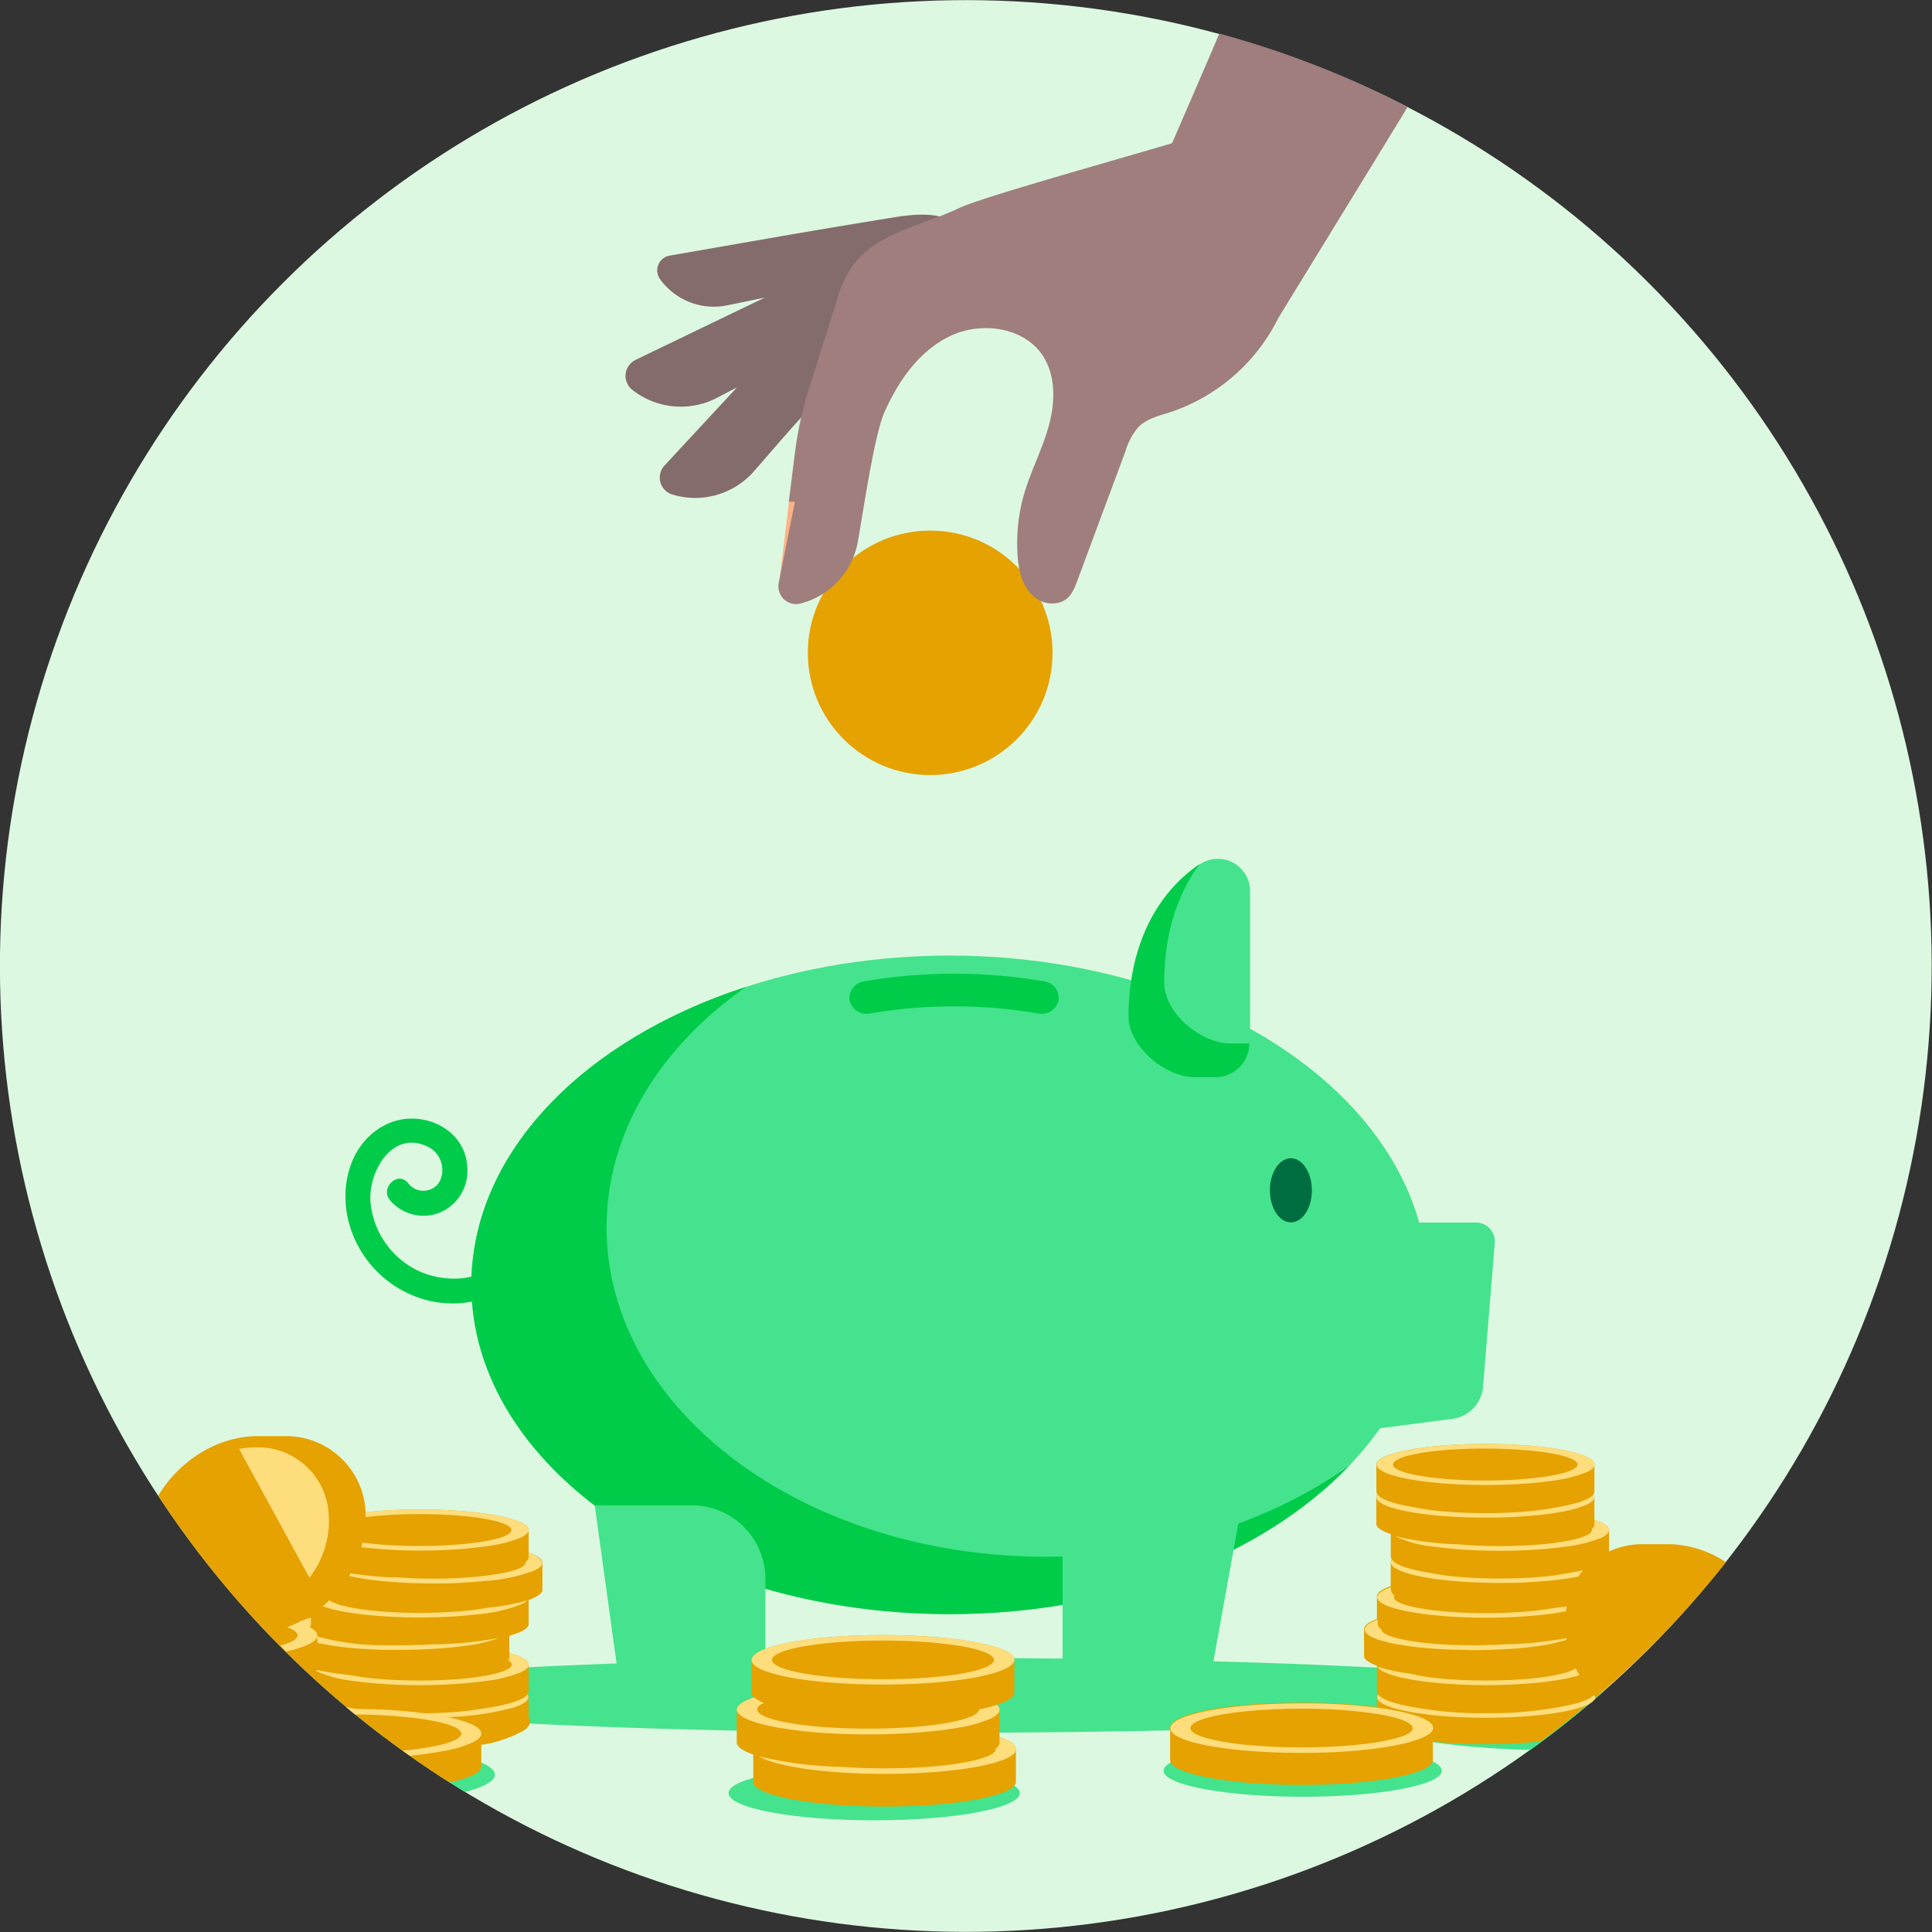 <svg xmlns="http://www.w3.org/2000/svg" viewBox="0 0 300 300"><rect x="0" y="0" width="300" height="300" fill="#333333" stroke="none"/><circle cx="150" cy="150" fill="#ddf8e1" r="150" transform="matrix(.707 -.707 .707 .707 -62.13 150)"></circle><ellipse cx="147.45" cy="199.51" fill="#45e38d" rx="74.26" ry="51.13"></ellipse><path d="m115.84 153.24c-13.32 9.33-21.65 22.61-21.65 37.36 0 28.24 30.54 51.13 68.22 51.13 18.28 0 34.88-5.39 47.13-14.17-13.27 13.9-36.12 23.08-62.09 23.08-41 0-74.25-22.89-74.25-51.13 0-20.45 17.44-38.1 42.64-46.27z" fill="#00cc49"></path><path d="m210.16 222.32 15.37-2a5.5 5.5 0 0 0 4.76-5l1.82-22.32a2.92 2.92 0 0 0 -2.91-3.16h-19zm-24.62-55.06c-4.37 0-10.14-4.62-10.19-9.44 0-11 4.38-19.1 10.91-23.57a5 5 0 0 1 7.85 4.15v23.35a5.5 5.5 0 0 1 -5.51 5.51z" fill="#45e38d"></path><path d="m186.3 134.16c-3.43 4.58-5.52 10.79-5.52 18.42 0 4.82 5.82 9.44 10.19 9.44h3.03a5.25 5.25 0 0 1 -5.25 5.24h-3.32c-4.37 0-10.15-4.62-10.19-9.44.03-11.12 4.46-19.21 11.06-23.66z" fill="#00cc49"></path><path d="m169 264.28h15a3.93 3.93 0 0 0 3.87-3.24l5.66-31.37h-28.53v30.68a3.93 3.93 0 0 0 4 3.93zm-50.15-19.12v14.84a4.29 4.29 0 0 1 -4.3 4.3h-14.23a4.31 4.31 0 0 1 -4.26-3.71l-3.71-26.84h15.07a11.43 11.43 0 0 1 11.43 11.41z" fill="#45e38d"></path><path d="m81 197.24c-3.27 4.86-9.83 6.07-15.2 4.52a17 17 0 0 1 -11.65-12c-1.52-5.77.31-12.71 6.14-15.3 5.19-2.3 12 .77 12.27 6.8a7 7 0 0 1 -4.2 7 6.8 6.8 0 0 1 -7.81-1.9c-1.56-1.92 1.24-4.6 2.82-2.65a2.94 2.94 0 0 0 4.86-.19 4 4 0 0 0 -1.94-5.52c-5.49-2.55-9.14 4.09-8.76 8.66a13.14 13.14 0 0 0 7.66 10.78c3.92 1.73 9.86 1.73 12.51-2.21 1.39-2.06 4.71-.06 3.31 2z" fill="#00cc49"></path><ellipse cx="200.45" cy="184.83" fill="#006d41" rx="3.26" ry="4.98"></ellipse><path d="m135 157.39a77.3 77.3 0 0 1 26.28 0 2.68 2.68 0 0 0 3.08-2 2.6 2.6 0 0 0 -2.21-3 82.44 82.44 0 0 0 -28 0 2.62 2.62 0 0 0 -2.21 3 2.69 2.69 0 0 0 3.06 2z" fill="#00cc49"></path><ellipse cx="144.44" cy="101.37" fill="#e5a200" rx="19" ry="18.98"></ellipse><path d="m98.7 55.88c9.9-4.78 15.72-7.59 20.07-9.67-2.5.5-4.74 1-6 1.23a10.28 10.28 0 0 1 -10.21-4 2.33 2.33 0 0 1 1.44-3.75c21.8-3.8 22.25-3.88 33.75-5.77 3-.49 6.09-1 9-.09a12.49 12.49 0 0 1 4.32 2.44l-.33.39.3.13-6.72 15.38-.05 1.3c-4.72 0-9.31 2.14-13.24 4.84-3.23 2.21-11.4 12-14.07 15a12.14 12.14 0 0 1 -12.49 3.5 2.75 2.75 0 0 1 -1.29-4.52c4.89-5.28 8.47-9.12 11.27-12.15l-3.3 1.73a12.18 12.18 0 0 1 -12.91-1.29 2.76 2.76 0 0 1 .46-4.7z" fill="#846c6c"></path><path d="m122.51 77.88-1.51 12.57 2.61-12.58a4.1 4.1 0 0 0 -1.1.01z" fill="#ffb288"></path><path d="m189.34 5.22-1.62 3.78-5.72 13.24c-12.14 3.57-29.83 8.51-33.17 10.11-5.57 2.67-12.34 3.71-16.15 8.56a16.24 16.24 0 0 0 -2.63 5.36l-4.41 14a55.7 55.7 0 0 0 -2.21 10.1l-.95 7.55a5 5 0 0 1 .95 0c-.68 3.41-1.5 7.5-2.51 12.59a2.75 2.75 0 0 0 3.47 3.18 12.11 12.11 0 0 0 8.8-9.51c.72-3.93 2.54-16.57 4.13-20.14 2.18-4.9 5.44-9.61 10.29-11.89s11.47-1.35 14.37 3.16c2 3.15 1.87 7.26.86 10.87s-2.79 7-3.83 10.57a27.49 27.49 0 0 0 -1 9.46c.16 2.41.71 4.95 2.65 6.52a4.33 4.33 0 0 0 3.49.91c2-.39 2.58-2 3.14-3.48l7.5-20.17a9.83 9.83 0 0 1 2-3.69c1.35-1.34 3.32-1.78 5.13-2.36a29 29 0 0 0 16.6-14.6l16.4-26.74 3.66-6a149.53 149.53 0 0 0 -29.24-11.38z" fill="#9f7e7d"></path><g fill="#45e38d"><ellipse cx="135.74" cy="278.43" rx="22.61" ry="4.23"></ellipse><ellipse cx="202.28" cy="274.96" rx="21.6" ry="4.04"></ellipse><path d="m245.74 262.74c-4.41-3-46.85-5.29-98.56-5.29-42.21 0-78.24 1.55-92.46 3.74-1.88-.26-3.93-.47-6.1-.64 3.54 3.24 7.24 6.33 11.08 9.23 4-.85 6.8-1.92 7.66-3.1 18 1.44 47.05 2.38 79.82 2.38 25.72 0 49.14-.58 66.73-1.52.85 2.13 10.84 3.86 23.74 4.19q5.81-4.19 11.18-8.89zm-168.89 12.83c0-1.91-6.21-3.54-15-4.23q5 3.66 10.36 6.92c2.9-.76 4.64-1.69 4.64-2.69z"></path></g><path d="m82.09 241.1v-3.52c0-1.76-7.58-3.19-16.94-3.19a80.93 80.93 0 0 0 -8.37.42 12.36 12.36 0 0 0 -12.2-11.81h-4.82c-6.12.11-12 3.89-15.19 9.27a150.64 150.64 0 0 0 45.25 44.51c3-.65 4.81-1.49 4.92-2.42v-3.42a19.43 19.43 0 0 0 6.63-2.25 2 2 0 0 0 .59-.53 1.28 1.28 0 0 0 .36-.85 1.2 1.2 0 0 0 -.23-.67v-3.1a.8.8 0 0 0 -.15-.42.82.82 0 0 0 .15-.36v-4.28c0-.68-1.1-1.3-3-1.81v-2.67c1.81-.5 2.9-1.1 3-1.74v-3.83c1.31-.44 2.08-1 2.14-1.49v-4.29c0-.56-.78-1.09-2.14-1.55zm131.74 19.23s.01-.03 0 0zm-2.03-5.44s.01-.03 0 0zm2.03-5.07s.01-.03 0 0zm2.17-5.32s0-.03 0 0zm0-5.06s0-.03 0 0zm-2.29-5.12s.01-.03 0 0zm0-5.07s.01-.03 0 0zm45.61 10.53h-4.62a12.7 12.7 0 0 0 -4.85 1.13v-3.32c0-.58-.83-1.12-2.27-1.59v-3.52a.72.72 0 0 0 -.15-.42.79.79 0 0 0 .15-.36v-4.3c0-1.76-7.58-3.19-16.93-3.19s-16.94 1.43-16.93 3.22v4.21a.79.79 0 0 0 .15.37.82.82 0 0 0 -.16.45v4.21c.05.56.87 1.08 2.25 1.54v3.53a.81.81 0 0 0 .16.37.77.77 0 0 0 -.17.45v3.74c-1.36.47-2.15 1-2.14 1.58v3.53c-1.3.46-2 1-2 1.54v4.25c.05.52.78 1 2 1.45v3.99a.7.7 0 0 0 .15.36.75.75 0 0 0 -.16.45v1.63a91.22 91.22 0 0 0 -11.71-.7c-11.27 0-20.4 1.72-20.39 3.88v5.12c.2 2.09 9.24 3.78 20.39 3.78s20.16-1.68 20.4-3.77v-2.95a81.73 81.73 0 0 0 8.23.4 78.35 78.35 0 0 0 8.54-.44q4.32-3.19 8.39-6.71v-.37l.2.21a150.9 150.9 0 0 0 20.15-20.95 16.59 16.59 0 0 0 -8.68-2.8zm-142.32 34.04s0-.04 0 0zm38.21-4.11v-4.23a1.11 1.11 0 0 0 -.39-.76c1.64-.54 2.61-1.16 2.69-1.82v-5.17c0-2.12-9.14-3.84-20.41-3.84s-20.4 1.72-20.39 3.88v5.12a1.09 1.09 0 0 0 .4.68c-1.72.57-2.71 1.23-2.71 1.94v5.12c.07.66 1 1.27 2.57 1.81v4.3c.2 2.09 9.24 3.78 20.38 3.78s20.16-1.68 20.4-3.77v-5.16c.04-.68-.9-1.32-2.54-1.88zm-40.81-2s.01-.04 0 0zm2.3-7.71s.01-.07 0 0zm65.03 10.58s.01-.04 0 0z" fill="#e5a200"></path><path d="m73.27 270.62.14-.07c.85-.42 1.33-.88 1.33-1.36 0-1-2-1.88-5.22-2.56a43.81 43.81 0 0 0 10.31-1.5 9.92 9.92 0 0 0 1-.4c.78-.37 1.22-.77 1.22-1.19a.8.8 0 0 0 -.15-.42c-.41.57-1.62 1.1-3.41 1.53-.68.17-1.46.32-2.3.46a56.29 56.29 0 0 1 -10.39.91l-1.09-.13c-2.65-.3-5.68-.49-8.93-.53h-.43c-.48-.07-.93-.16-1.34-.24l-.28-.05 1.4 1.16h.87a80.76 80.76 0 0 1 8.09.51c4.54.54 7.53 1.44 7.53 2.46 0 .64-1.14 1.22-3.08 1.71a42.59 42.59 0 0 1 -6 .92l1.11.8a57.39 57.39 0 0 0 5.73-.82 18.19 18.19 0 0 0 3.89-1.19zm5.84-13.95v.66a.88.88 0 0 1 -.23.45c.37.22.57.46.57.7 0 .92-3 1.73-7.31 2.16-2.07.2-4.45.31-7 .31s-4.91-.11-7-.31c-1.48-.15-2.81-.34-3.91-.56a43.2 43.2 0 0 1 -5-.76l-.1.19a19 19 0 0 0 5.74 1.5c1 .15 2.12.27 3.29.37 2.13.18 4.49.29 7 .29s4.85-.11 7-.29c1.19-.1 2.29-.22 3.31-.37a21 21 0 0 0 5.44-1.35c.78-.37 1.22-.77 1.22-1.18-.04-.68-1.13-1.3-3.02-1.81zm-19.5-.48h2.56c2 0 3.89-.07 5.66-.19s3.15-.26 4.51-.45a23.23 23.23 0 0 0 5.22-1.23 59.34 59.34 0 0 1 -9.48 1h-.92c-1.55.1-3.23.15-5 .15h-2.69a38.77 38.77 0 0 1 -10.2-1.36v1a45.71 45.71 0 0 0 5.7.83c1.46.11 3.03.21 4.64.25zm-6.06-5.9c1 .17 2.07.33 3.24.45a78.17 78.17 0 0 0 8.36.42c1.82 0 3.56-.06 5.2-.15 1.21-.08 2.36-.18 3.43-.3a24.92 24.92 0 0 0 7.09-1.56 3.25 3.25 0 0 0 1-.64 34 34 0 0 1 -6.2 1.14 43.08 43.08 0 0 1 -5.1.61c-1.66.12-3.48.19-5.39.19a69.56 69.56 0 0 1 -8.18-.45c-2.95-.36-5.09-.9-5.84-1.53-.34.33-.69.65-1.06.95a21 21 0 0 0 3.45.87zm28.54-9.19v.77a1.14 1.14 0 0 1 -.5.71v.07c0 1.11-4.21 2-10 2.37-1.36.07-2.8.11-4.29.11-2 0-3.92-.07-5.66-.2h-.9a60.73 60.73 0 0 1 -6.31-.62l-.24.4c.81.19 1.74.36 2.76.51 1.19.17 2.5.32 3.91.42 2 .16 4.16.24 6.44.24 1.44 0 2.83 0 4.16-.09s2.78-.18 4-.31a26.4 26.4 0 0 0 7.51-1.6c.78-.37 1.22-.77 1.22-1.19s-.74-1.13-2.1-1.59zm-16.94-.32a77.83 77.83 0 0 0 8-.39c1.17-.12 2.26-.26 3.25-.43a18.24 18.24 0 0 0 4.46-1.19c.78-.37 1.22-.77 1.22-1.19 0-1.76-7.58-3.19-16.94-3.19a80.93 80.93 0 0 0 -8.37.42v.76a69.8 69.8 0 0 1 8.34-.46c7.9 0 14.3 1.11 14.3 2.47 0 .87-2.55 1.63-6.41 2.07a70.58 70.58 0 0 1 -7.89.41c-2.09 0-4.08-.08-5.87-.22-1.05-.08-2-.18-2.94-.31-.06.25-.12.49-.19.72 1 .12 2.12.22 3.27.3 1.82.16 3.76.23 5.77.23zm182.43 23.14-.74.62a2.18 2.18 0 0 0 .74-.62zm.11-.48-.21-.23c-.65.75-2.7 1.42-5.64 1.9a57.35 57.35 0 0 1 -11.08.91 58.31 58.31 0 0 1 -11.1-.91c-3-.5-5.1-1.2-5.66-2a.75.75 0 0 0 -.16.45c.08 1.75 7.62 3.17 16.92 3.17 7.13 0 13.22-.84 15.72-2a3 3 0 0 0 .36-.19l.74-.62a.71.71 0 0 0 .12-.38s-.01-.07-.01-.1zm-33.86-3.11s.01-.03 0 0zm23.92.31c-2.07.2-4.45.31-7 .31s-4.91-.11-7-.31a32.28 32.28 0 0 1 -4.92-.79 27.35 27.35 0 0 1 -4.94-1.05c.48.9 2.95 1.69 6.56 2.21 1 .15 2.12.27 3.29.37 2.13.18 4.49.29 7 .29s4.85-.11 7-.29c1.18-.1 2.28-.22 3.3-.37a26.92 26.92 0 0 0 4.21-.89c-.21-.35-.4-.7-.58-1.07-.93.68-3.49 1.25-6.92 1.59zm-25.95-5.75s.01-.03 0 0zm9.2.98c1.42.14 3 .24 4.56.3 1 0 2.1.06 3.2.06 1.86 0 3.65-.06 5.32-.16s3.11-.25 4.46-.43a28.8 28.8 0 0 0 4.71-1 2.7 2.7 0 0 0 0-.28 57.35 57.35 0 0 1 -8.65.94h-.56c-1.62.11-3.39.17-5.23.17q-1.71 0-3.3-.06c-6.31-.26-11-1.24-11-2.41a1.16 1.16 0 0 1 -.59-.78v-.72c-1.3.46-2 1-2 1.54-.05 1.25 3.66 2.31 9.08 2.83zm-7.16-6.02s0-.06 0 0 0-.01 0 0zm2.16-2.92v-.47c-1.36.47-2.15 1-2.14 1.58 0 .94 2.24 1.78 5.71 2.36 1 .16 2.08.31 3.25.42 2.37.24 5.08.38 8 .38a81.478 81.478 0 0 0 9.19-.51c1.05-.12 2.22-.31 3.16-.5 0-.25.08-.5.13-.75-.63.09-1.3.18-2 .25a45.12 45.12 0 0 1 -4.54.57c-1.81.14-3.82.23-6 .23a70 70 0 0 1 -7.84-.41c-3.89-.44-6.46-1.21-6.46-2.07a.61.61 0 0 1 .09-.28 1.14 1.14 0 0 1 -.55-.8zm0-2.43s0-.03 0 0zm21.2.5c-1.36.07-2.8.11-4.29.11-2.27 0-4.41-.09-6.32-.25a39 39 0 0 1 -4.78-.67c-3-.49-5.11-1.19-5.66-2a.77.77 0 0 0 -.17.45c.05 1 2.62 1.92 6.58 2.5 1.19.17 2.5.32 3.92.42 2 .16 4.15.24 6.43.24 1.44 0 2.83 0 4.16-.09s2.78-.18 4-.31c1.49-.15 2.84-.35 4-.58a10.87 10.87 0 0 1 .78-1c-.59.14-1.23.26-1.91.37a47 47 0 0 1 -6.74.81zm-21.2-5.56s0-.03 0 0zm31.58-3.44v.77a1 1 0 0 1 -.41.64.58.58 0 0 1 0 .18c0 .93-3 1.74-7.32 2.17-2.06.2-4.44.31-7 .31s-4.68-.1-6.68-.29h-.39a47.42 47.42 0 0 1 -9.15-1.25 17.38 17.38 0 0 0 5.94 1.62c1 .15 2.12.27 3.3.37 2.13.18 4.49.29 7 .29s4.84-.11 7-.29c1.18-.1 2.29-.23 3.31-.37a21.14 21.14 0 0 0 5.44-1.35c.78-.37 1.22-.77 1.22-1.19.01-.61-.84-1.15-2.26-1.61zm-33.87-1.68s.01-.03 0 0zm11.52 1.17c1.7.11 3.52.17 5.42.17 2.82 0 5.47-.13 7.81-.36 1.21-.12 2.33-.26 3.34-.43a18.86 18.86 0 0 0 4.56-1.21c.78-.37 1.22-.77 1.22-1.19a.72.72 0 0 0 -.15-.42c-.56.79-2.66 1.49-5.71 2-1 .2-2.11.38-3.4.52a69.87 69.87 0 0 1 -7.67.39c-2 0-3.85-.07-5.56-.2a39.88 39.88 0 0 1 -5.55-.72c-3-.49-5.1-1.19-5.66-2a.82.82 0 0 0 -.16.45c.05 1.14 3.25 2.13 8 2.69 1.12.13 2.28.24 3.51.31zm-11.52-6.24s.01-.03 0 0zm6.66.69c1 .14 2.12.27 3.3.37 2.12.18 4.49.28 7 .28s4.84-.1 7-.28c1.18-.1 2.28-.23 3.3-.37a21.45 21.45 0 0 0 5.44-1.35c.78-.37 1.22-.77 1.22-1.19 0-1.76-7.58-3.19-16.93-3.19s-16.94 1.43-16.93 3.22c0 1.02 2.6 1.93 6.6 2.51zm10.28-5c7.89 0 14.3 1.1 14.3 2.47 0 .93-3 1.74-7.32 2.16-2.07.21-4.45.32-7 .32s-4.92-.11-7-.32c-4.37-.42-7.32-1.23-7.32-2.16.04-1.41 6.44-2.48 14.34-2.48zm-182.83 30.44a5.41 5.41 0 0 0 .77-.44 1.56 1.56 0 0 0 .68-.84.76.76 0 0 0 0-.15c0-.46-.43-.9-1.22-1.31a1.57 1.57 0 0 1 .23-.2.45.45 0 0 1 0-.19v-1.05a9.21 9.21 0 0 0 -1.94.71 18 18 0 0 1 -1.76.76 8.19 8.19 0 0 1 .76.33c.56.3.86.61.86.93v.09c-.05.29-.34.58-.85.85a10.08 10.08 0 0 1 -1.81.66l.9.91.92-.22a14.76 14.76 0 0 0 2.46-.84zm2.91-16.12c.06-.25.11-.5.16-.75l.09-.6c0-.25.06-.5.08-.75a12.25 12.25 0 0 0 0-1.35 11 11 0 0 0 -11.2-11.07 14 14 0 0 0 -2.74.25l10.93 20a17.24 17.24 0 0 0 1.31-1.99 15.44 15.44 0 0 0 1.37-3.74zm66.27 34.56s0-.04 0 0zm38.21-4.11v.94a1.34 1.34 0 0 1 -.6.84v.1c0 1.64-7.72 3-17.23 3-2.42 0-4.73-.09-6.82-.24a60.12 60.12 0 0 1 -12.69-1.62c2.55 1.57 10.31 2.72 19.51 2.72 8.59 0 15.93-1 18.94-2.42.93-.44 1.46-.92 1.46-1.42.01-.7-.93-1.34-2.57-1.9zm-40.81-2s.01-.04 0 0zm13.49 1.39c2.16.14 4.49.22 6.91.22 3.5 0 6.78-.17 9.65-.46 1.42-.14 2.73-.31 3.92-.51a22.87 22.87 0 0 0 5.37-1.44c.94-.45 1.47-.93 1.47-1.43a1.11 1.11 0 0 0 -.39-.76 25.36 25.36 0 0 1 -2.79.72c0 1-3.07 1.95-7.72 2.49a86 86 0 0 1 -9.51.49c-2.52 0-4.91-.09-7.07-.26-6-.47-10.15-1.51-10.15-2.72 0-.36.37-.71 1.06-1a4.82 4.82 0 0 1 -1.52-.88c-1.72.57-2.71 1.23-2.71 1.94.07 1.35 3.8 2.53 9.41 3.21 1.27.16 2.63.29 4.07.39zm-11.19-9.1s.01-.07 0 0zm20.4 1.58c8.59 0 15.93-1 18.94-2.42.94-.44 1.47-.92 1.47-1.43 0-2.12-9.14-3.84-20.41-3.84s-20.4 1.72-20.39 3.88 9.19 3.81 20.39 3.81zm0-6.83c9.52 0 17.23 1.33 17.23 3s-7.71 3-17.23 3-17.23-1.34-17.23-3 7.72-3 17.23-3zm44.63 15.83s.01-.04 0 0z" fill="#fddd7c"></path><path d="m202.13 264.5c-11.27 0-20.4 1.72-20.39 3.88s9.19 3.81 20.39 3.81c7.66 0 14.32-.8 17.8-2a10.86 10.86 0 0 0 1.14-.45c.94-.44 1.47-.92 1.47-1.42 0-1.31-3.44-2.46-8.7-3.15a91.22 91.22 0 0 0 -11.71-.67zm17.23 3.85c0 .49-.7 1-2 1.38-2.87.95-8.63 1.6-15.28 1.6-9.51 0-17.23-1.34-17.23-3s7.72-3 17.23-3a76.42 76.42 0 0 1 11.71.8c3.44.57 5.57 1.35 5.57 2.22z" fill="#fddd7c"></path></svg>